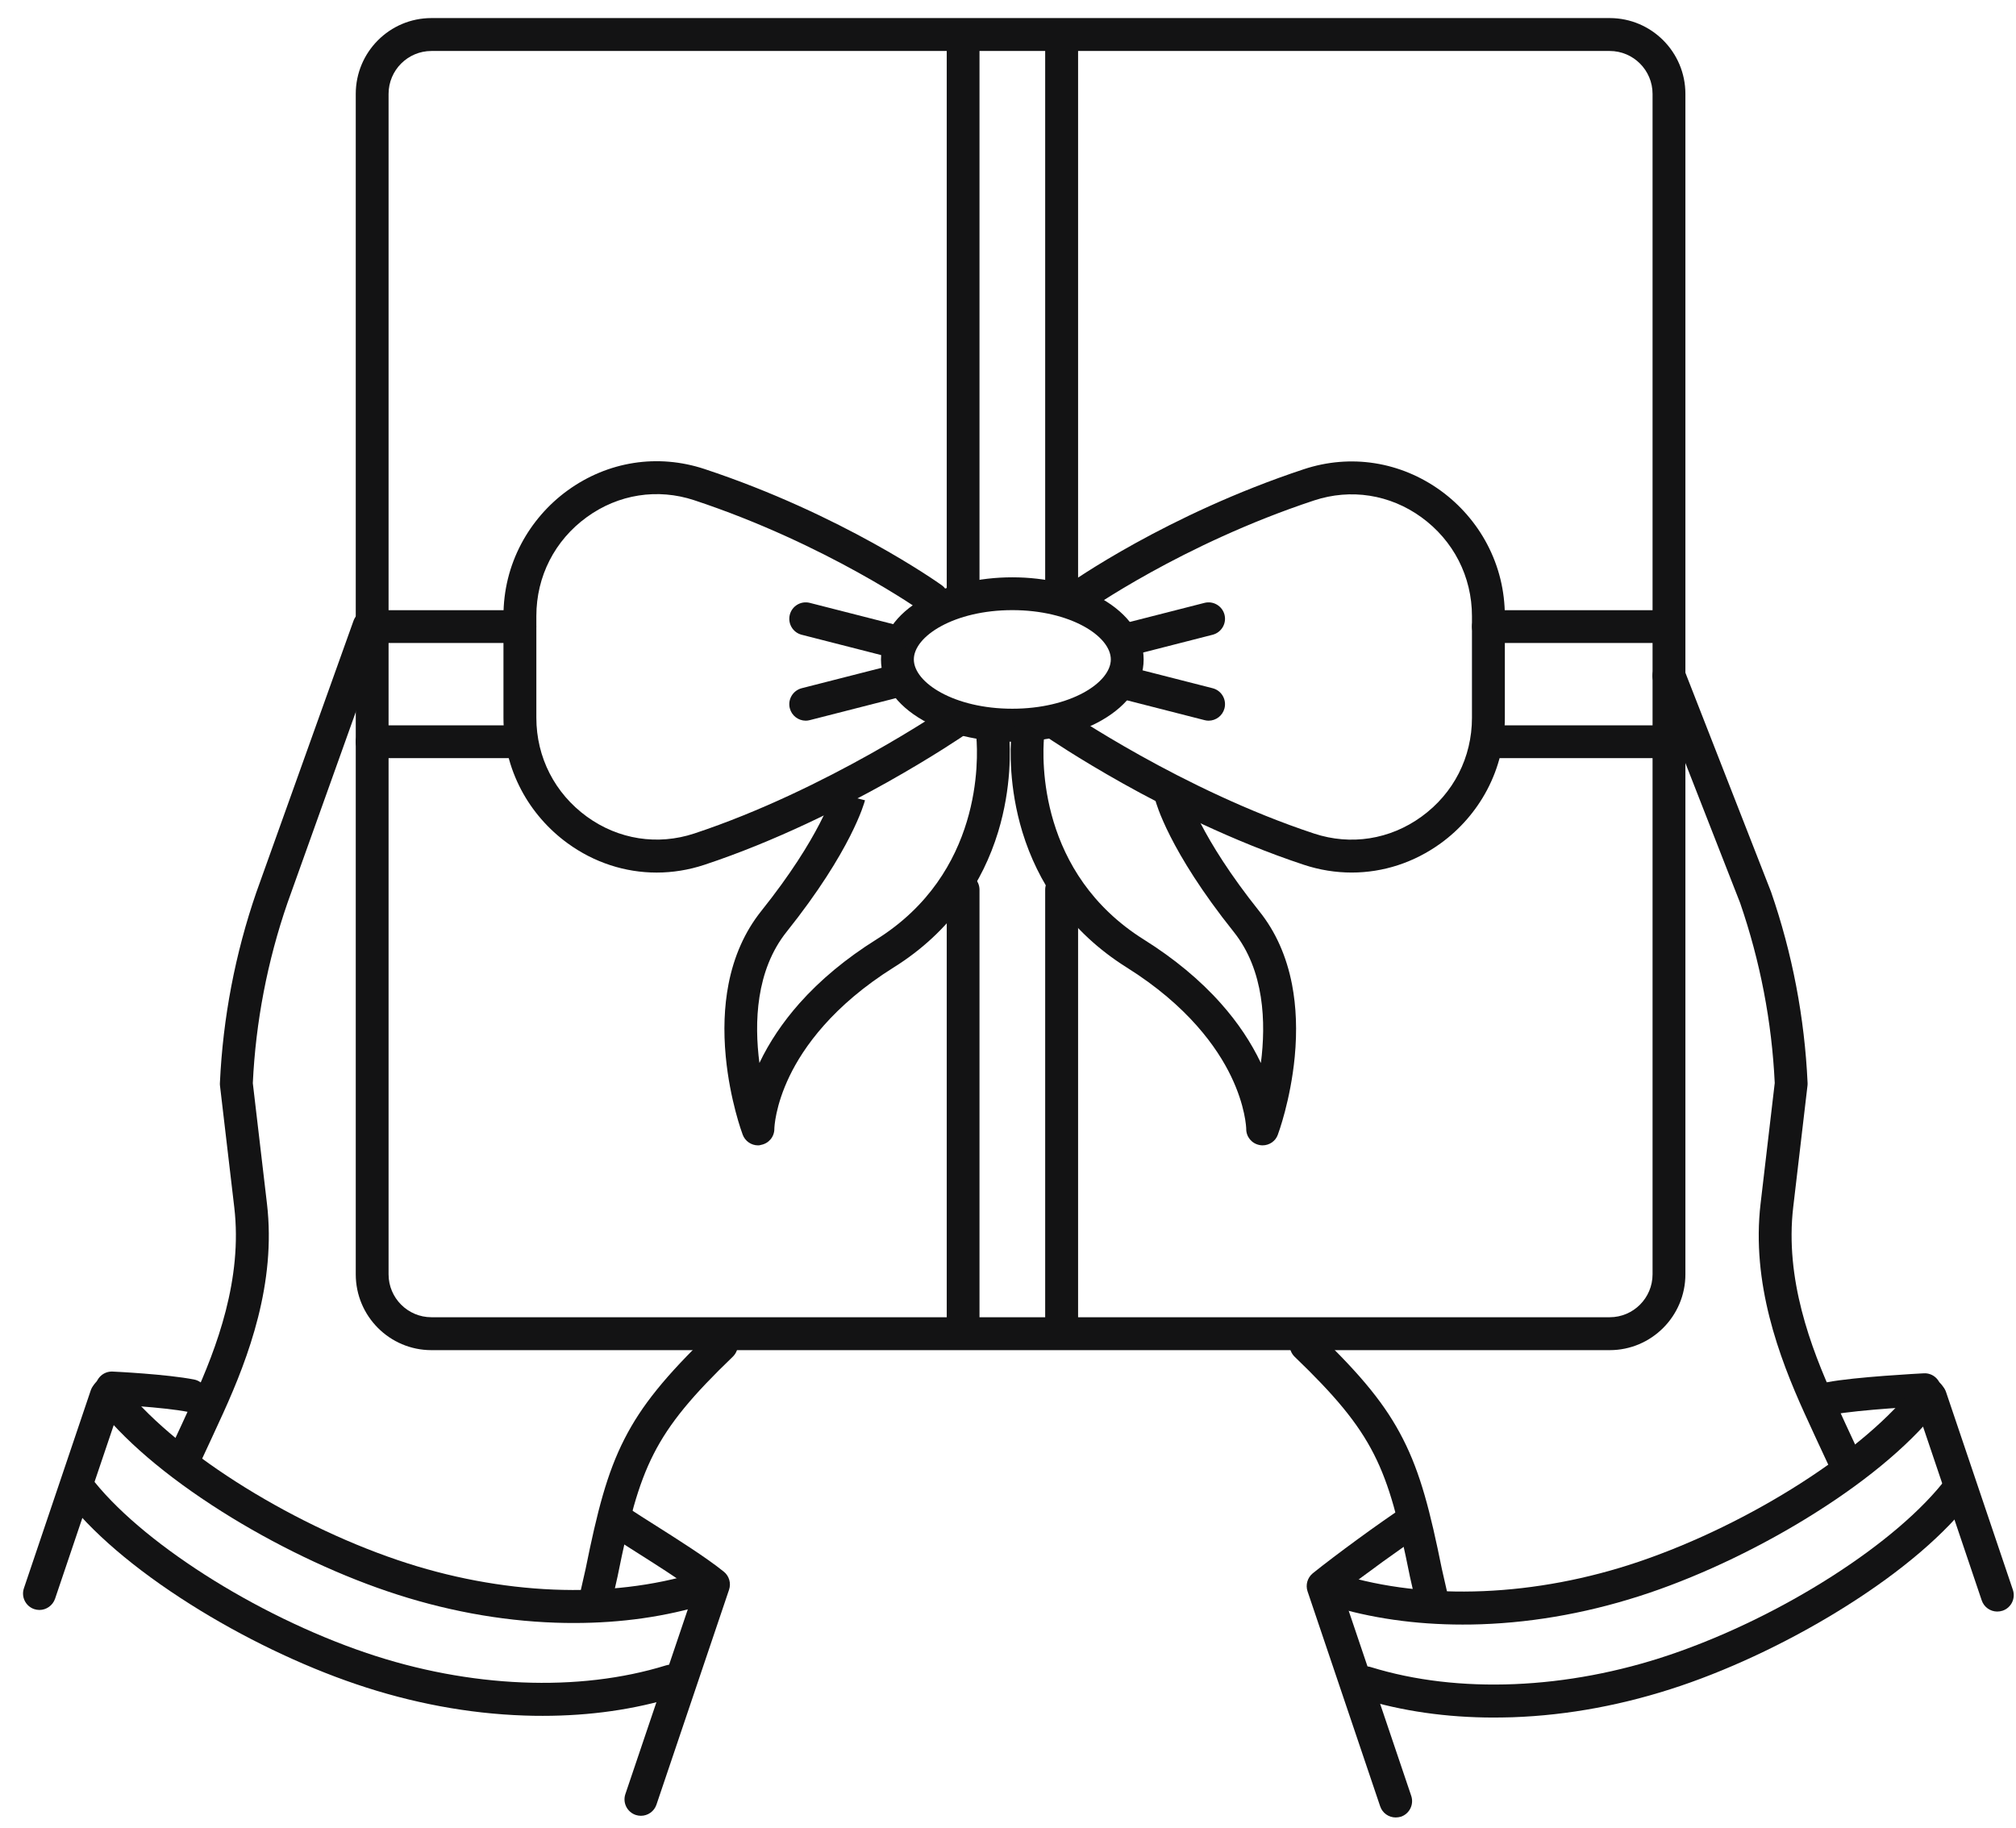 <svg width="86" height="78" viewBox="0 0 86 78" fill="none" xmlns="http://www.w3.org/2000/svg">
<path d="M25.355 69.161C25.303 69.161 25.25 69.155 25.198 69.145C24.821 69.059 24.584 68.682 24.67 68.304L24.981 66.933C25.48 64.469 25.89 62.852 26.641 61.383C27.366 59.964 28.389 58.698 30.288 56.868C30.567 56.599 31.01 56.608 31.279 56.888C31.548 57.167 31.538 57.611 31.259 57.88C27.855 61.153 27.291 62.573 26.352 67.219C26.352 67.226 26.349 67.229 26.349 67.236L26.038 68.613C25.962 68.941 25.673 69.161 25.355 69.161Z" fill="#131314"/>
<path d="M7.852 62.914C7.754 62.914 7.652 62.892 7.554 62.849C7.203 62.684 7.055 62.267 7.219 61.916C7.577 61.153 7.921 60.407 8.246 59.694C9.25 57.486 10.352 54.561 9.994 51.508L9.384 46.313C9.381 46.273 9.377 46.237 9.381 46.198C9.509 43.421 10.033 40.681 10.939 38.055C10.939 38.052 10.942 38.052 10.942 38.048L15.081 26.481C15.213 26.116 15.613 25.926 15.977 26.057C16.341 26.189 16.531 26.59 16.4 26.954L12.264 38.518C11.408 40.999 10.909 43.585 10.785 46.208L11.388 51.347C11.788 54.742 10.601 57.903 9.525 60.276C9.197 60.995 8.849 61.748 8.489 62.517C8.367 62.767 8.115 62.914 7.852 62.914Z" fill="#131314"/>
<path d="M61.135 69.162C60.817 69.162 60.528 68.942 60.453 68.617L60.141 67.24C60.141 67.233 60.138 67.23 60.138 67.223C59.2 62.577 58.636 61.157 55.231 57.884C54.952 57.614 54.942 57.171 55.211 56.892C55.48 56.612 55.923 56.602 56.202 56.872C58.104 58.699 59.128 59.967 59.849 61.387C60.6 62.859 61.01 64.473 61.509 66.937L61.821 68.308C61.906 68.686 61.67 69.06 61.292 69.149C61.24 69.159 61.188 69.162 61.135 69.162Z" fill="#131314"/>
<path d="M78.637 62.915C78.375 62.915 78.122 62.767 78.004 62.511C77.644 61.745 77.296 60.989 76.968 60.27C75.892 57.897 74.705 54.736 75.105 51.341L75.708 46.202C75.584 43.583 75.085 41 74.232 38.522L70.542 29.088C70.401 28.726 70.578 28.319 70.939 28.177C71.3 28.036 71.707 28.214 71.848 28.575L75.541 38.023C75.544 38.033 75.548 38.039 75.551 38.049C76.46 40.675 76.981 43.415 77.109 46.192C77.112 46.231 77.109 46.268 77.106 46.307L76.496 51.502C76.138 54.555 77.24 57.48 78.244 59.688C78.569 60.401 78.913 61.151 79.27 61.91C79.434 62.261 79.284 62.679 78.936 62.843C78.841 62.895 78.739 62.915 78.637 62.915Z" fill="#131314"/>
<path d="M68.669 57.599H18.403C16.622 57.599 15.176 56.149 15.176 54.365V4.005C15.176 2.221 16.622 0.771 18.403 0.771H68.669C70.45 0.771 71.897 2.221 71.897 4.005V54.365C71.897 56.149 70.447 57.599 68.669 57.599ZM18.403 2.175C17.396 2.175 16.576 2.996 16.576 4.005V54.365C16.576 55.374 17.396 56.195 18.403 56.195H68.669C69.676 56.195 70.496 55.374 70.496 54.365V4.005C70.496 2.996 69.676 2.175 68.669 2.175H18.403Z" fill="#131314"/>
<path d="M41.085 56.897C40.698 56.897 40.387 56.582 40.387 56.197V37.956C40.387 37.568 40.702 37.256 41.085 37.256C41.469 37.256 41.784 37.571 41.784 37.956V56.197C41.784 56.582 41.472 56.897 41.085 56.897Z" fill="#131314"/>
<path d="M41.085 26.029C40.698 26.029 40.387 25.713 40.387 25.329V2.175C40.387 1.787 40.702 1.475 41.085 1.475C41.469 1.475 41.784 1.79 41.784 2.175V25.329C41.784 25.716 41.472 26.029 41.085 26.029Z" fill="#131314"/>
<path d="M45.288 56.897C44.901 56.897 44.586 56.582 44.586 56.197V37.956C44.586 37.568 44.901 37.256 45.288 37.256C45.675 37.256 45.99 37.571 45.99 37.956V56.197C45.986 56.582 45.675 56.897 45.288 56.897Z" fill="#131314"/>
<path d="M45.288 26.029C44.901 26.029 44.586 25.713 44.586 25.329V2.175C44.586 1.787 44.901 1.475 45.288 1.475C45.675 1.475 45.99 1.79 45.99 2.175V25.329C45.986 25.716 45.675 26.029 45.288 26.029Z" fill="#131314"/>
<path d="M22.179 27.431H15.878C15.491 27.431 15.18 27.116 15.18 26.731C15.18 26.347 15.495 26.031 15.878 26.031H22.179C22.566 26.031 22.878 26.347 22.878 26.731C22.878 27.116 22.566 27.431 22.179 27.431Z" fill="#131314"/>
<path d="M70.498 27.431H63.495C63.108 27.431 62.793 27.116 62.793 26.731C62.793 26.347 63.108 26.031 63.495 26.031H70.498C70.885 26.031 71.2 26.347 71.2 26.731C71.2 27.116 70.885 27.431 70.498 27.431Z" fill="#131314"/>
<path d="M22.241 32.343H15.874C15.487 32.343 15.176 32.028 15.176 31.643C15.176 31.259 15.491 30.943 15.874 30.943H22.241C22.628 30.943 22.939 31.259 22.939 31.643C22.939 32.028 22.628 32.343 22.241 32.343Z" fill="#131314"/>
<path d="M70.498 32.343H63.495C63.108 32.343 62.793 32.028 62.793 31.643C62.793 31.259 63.108 30.943 63.495 30.943H70.498C70.885 30.943 71.2 31.259 71.2 31.643C71.2 32.028 70.885 32.343 70.498 32.343Z" fill="#131314"/>
<path d="M43.184 31.642C41.754 31.642 40.4 31.316 39.37 30.728C38.215 30.067 37.582 29.147 37.582 28.135C37.582 27.123 38.218 26.203 39.37 25.543C40.4 24.954 41.754 24.629 43.184 24.629C44.614 24.629 45.969 24.954 46.999 25.543C48.154 26.203 48.786 27.123 48.786 28.135C48.786 29.147 48.15 30.067 46.999 30.728C45.969 31.316 44.614 31.642 43.184 31.642ZM43.184 26.029C40.708 26.029 38.983 27.14 38.983 28.132C38.983 29.124 40.708 30.235 43.184 30.235C45.661 30.235 47.386 29.124 47.386 28.132C47.386 27.14 45.661 26.029 43.184 26.029Z" fill="#131314"/>
<path d="M57.662 37.224C56.98 37.224 56.291 37.115 55.618 36.892C52.561 35.88 49.744 34.454 47.917 33.432C45.939 32.324 44.696 31.47 44.643 31.434C44.325 31.213 44.246 30.776 44.466 30.458C44.686 30.139 45.122 30.06 45.44 30.28C45.49 30.313 50.41 33.694 56.058 35.561C57.622 36.077 59.292 35.817 60.637 34.841C62.008 33.849 62.792 32.311 62.792 30.622V26.288C62.792 24.599 62.004 23.061 60.637 22.068C59.292 21.092 57.622 20.833 56.058 21.349C50.406 23.218 46.359 26.084 46.319 26.113C46.005 26.337 45.568 26.265 45.342 25.949C45.119 25.634 45.191 25.197 45.506 24.97C45.677 24.848 49.77 21.953 55.618 20.018C57.616 19.357 59.741 19.692 61.457 20.931C62.28 21.529 62.965 22.315 63.438 23.212C63.94 24.165 64.195 25.2 64.195 26.291V30.619C64.195 31.71 63.94 32.745 63.438 33.698C62.965 34.592 62.283 35.38 61.457 35.978C60.322 36.8 59.003 37.224 57.662 37.224Z" fill="#131314"/>
<path d="M28.01 37.225C26.669 37.225 25.35 36.801 24.215 35.976C23.392 35.378 22.707 34.592 22.234 33.695C21.732 32.742 21.477 31.707 21.477 30.616V26.282C21.477 25.191 21.732 24.156 22.234 23.203C22.707 22.309 23.389 21.52 24.215 20.922C25.931 19.68 28.056 19.348 30.054 20.009C35.905 21.944 39.995 24.839 40.166 24.961C40.481 25.184 40.553 25.625 40.33 25.94C40.107 26.256 39.667 26.328 39.353 26.104C39.313 26.075 35.253 23.206 29.614 21.34C28.05 20.823 26.38 21.083 25.035 22.059C23.664 23.052 22.88 24.589 22.88 26.279V30.619C22.88 32.309 23.668 33.846 25.035 34.839C26.38 35.815 28.05 36.075 29.614 35.559C35.262 33.689 40.356 30.199 40.405 30.166C40.724 29.946 41.16 30.028 41.38 30.347C41.599 30.666 41.517 31.103 41.199 31.323C41.147 31.359 39.861 32.243 37.84 33.377C35.974 34.422 33.107 35.881 30.05 36.893C29.378 37.116 28.689 37.225 28.01 37.225Z" fill="#131314"/>
<path d="M32.337 48.863C32.049 48.863 31.783 48.682 31.681 48.403C31.658 48.344 31.137 46.934 30.96 45.078C30.855 43.973 30.894 42.938 31.075 41.998C31.307 40.792 31.776 39.744 32.465 38.877C35.024 35.676 35.539 33.813 35.542 33.793V33.796L36.9 34.141C36.877 34.227 36.336 36.271 33.557 39.751C32.239 41.4 32.173 43.635 32.396 45.347C32.816 44.463 33.39 43.609 34.099 42.807C34.988 41.805 36.096 40.885 37.389 40.076C41.905 37.25 41.731 32.38 41.649 31.433C41.617 31.049 41.902 30.707 42.289 30.674C42.676 30.642 43.014 30.927 43.047 31.315C43.099 31.936 43.158 33.586 42.578 35.495C42.243 36.59 41.748 37.602 41.105 38.499C40.327 39.586 39.327 40.52 38.133 41.266C35.516 42.905 34.266 44.693 33.682 45.906C33.066 47.181 33.033 48.104 33.033 48.153C33.036 48.492 32.797 48.781 32.462 48.843C32.419 48.86 32.377 48.863 32.337 48.863Z" fill="#131314"/>
<path d="M53.861 48.862C53.818 48.862 53.775 48.859 53.733 48.849C53.398 48.787 53.159 48.498 53.162 48.159C53.162 48.11 53.129 47.187 52.513 45.911C51.929 44.699 50.679 42.911 48.062 41.272C46.868 40.522 45.867 39.592 45.087 38.501C44.444 37.601 43.949 36.589 43.614 35.495C43.033 33.585 43.092 31.936 43.145 31.318C43.178 30.933 43.519 30.647 43.903 30.68C44.286 30.713 44.575 31.052 44.539 31.439C44.457 32.386 44.283 37.256 48.8 40.085C50.095 40.897 51.2 41.814 52.089 42.816C52.798 43.614 53.369 44.466 53.788 45.35C54.008 43.634 53.943 41.403 52.631 39.757C49.852 36.28 49.311 34.233 49.288 34.147L50.646 33.802V33.799C50.65 33.819 51.168 35.678 53.726 38.883C54.418 39.747 54.884 40.798 55.117 42.004C55.297 42.944 55.337 43.979 55.232 45.083C55.054 46.94 54.533 48.35 54.51 48.409C54.415 48.682 54.149 48.862 53.861 48.862Z" fill="#131314"/>
<path d="M37.985 28.026C37.929 28.026 37.87 28.019 37.811 28.003L34.197 27.079C33.823 26.984 33.597 26.603 33.692 26.225C33.787 25.851 34.167 25.624 34.544 25.719L38.159 26.642C38.533 26.738 38.759 27.119 38.664 27.497C38.582 27.812 38.297 28.026 37.985 28.026Z" fill="#131314"/>
<path d="M34.371 30.745C34.059 30.745 33.774 30.534 33.692 30.216C33.596 29.841 33.823 29.46 34.197 29.361L37.811 28.438C38.185 28.343 38.566 28.569 38.664 28.944C38.763 29.319 38.533 29.7 38.159 29.798L34.544 30.722C34.485 30.738 34.426 30.745 34.371 30.745Z" fill="#131314"/>
<path d="M47.943 28.026C47.631 28.026 47.346 27.816 47.264 27.497C47.169 27.122 47.395 26.741 47.769 26.642L51.384 25.719C51.758 25.624 52.141 25.851 52.236 26.225C52.331 26.6 52.105 26.981 51.731 27.079L48.117 28.003C48.058 28.019 47.999 28.026 47.943 28.026Z" fill="#131314"/>
<path d="M51.557 30.745C51.502 30.745 51.443 30.738 51.384 30.722L47.769 29.798C47.395 29.703 47.169 29.322 47.264 28.944C47.359 28.566 47.739 28.343 48.117 28.438L51.731 29.361C52.105 29.457 52.331 29.838 52.236 30.216C52.154 30.535 51.869 30.745 51.557 30.745Z" fill="#131314"/>
<path d="M27.341 77.464C27.265 77.464 27.19 77.451 27.118 77.428C26.75 77.303 26.553 76.905 26.678 76.537L29.614 67.849C28.925 67.346 27.951 66.728 27.141 66.215C26.78 65.989 26.442 65.772 26.176 65.601C25.852 65.387 25.763 64.953 25.973 64.628C26.186 64.303 26.619 64.214 26.944 64.424C27.196 64.592 27.531 64.802 27.889 65.029C28.895 65.666 30.148 66.459 30.877 67.05C31.106 67.234 31.195 67.543 31.1 67.822L28.003 76.99C27.905 77.28 27.633 77.464 27.341 77.464Z" fill="#131314"/>
<path d="M8.144 60.244C8.101 60.244 8.055 60.241 8.009 60.231C6.937 60.024 4.762 59.916 4.739 59.916C4.352 59.896 4.054 59.568 4.073 59.18C4.093 58.792 4.421 58.493 4.808 58.513C4.9 58.516 7.104 58.624 8.275 58.851C8.655 58.923 8.905 59.291 8.829 59.673C8.767 60.011 8.475 60.244 8.144 60.244Z" fill="#131314"/>
<path d="M1.682 68.683C1.607 68.683 1.532 68.67 1.459 68.647C1.092 68.522 0.895 68.124 1.02 67.757L3.87 59.318C3.995 58.95 4.392 58.752 4.759 58.877C5.126 59.002 5.323 59.4 5.199 59.768L2.348 68.207C2.247 68.496 1.974 68.683 1.682 68.683Z" fill="#131314"/>
<path d="M23.154 73.2C22.891 73.2 22.625 73.197 22.36 73.187C19.979 73.105 17.564 72.655 15.186 71.847C12.858 71.058 10.348 69.849 8.125 68.445C5.737 66.937 3.867 65.337 2.719 63.815C2.486 63.506 2.549 63.066 2.857 62.833C3.165 62.599 3.605 62.662 3.838 62.971C5.917 65.731 10.88 68.909 15.636 70.519C20.024 72.007 24.682 72.201 28.408 71.048C28.779 70.933 29.169 71.14 29.284 71.511C29.399 71.883 29.192 72.274 28.821 72.389C27.073 72.928 25.171 73.2 23.154 73.2Z" fill="#131314"/>
<path d="M24.491 69.239C24.229 69.239 23.963 69.236 23.698 69.226C21.317 69.144 18.902 68.694 16.524 67.886C14.196 67.097 11.686 65.888 9.463 64.484C7.075 62.976 5.205 61.376 4.057 59.854C3.824 59.545 3.887 59.105 4.195 58.872C4.503 58.638 4.943 58.701 5.176 59.01C7.255 61.77 12.218 64.948 16.974 66.558C21.362 68.047 26.02 68.24 29.746 67.087C30.117 66.972 30.507 67.179 30.622 67.55C30.737 67.922 30.53 68.313 30.159 68.428C28.411 68.967 26.509 69.239 24.491 69.239Z" fill="#131314"/>
<path d="M59.538 77.535C59.246 77.535 58.974 77.352 58.876 77.059L55.779 67.891C55.684 67.611 55.776 67.302 56.002 67.118C56.96 66.346 58.879 64.943 59.879 64.289C60.204 64.076 60.637 64.168 60.85 64.493C61.063 64.818 60.972 65.252 60.647 65.466C59.814 66.014 58.249 67.145 57.262 67.914L60.201 76.612C60.325 76.98 60.129 77.378 59.761 77.503C59.689 77.522 59.614 77.535 59.538 77.535Z" fill="#131314"/>
<path d="M78.077 60.358C77.749 60.358 77.454 60.125 77.391 59.79C77.319 59.408 77.568 59.04 77.946 58.968C79.113 58.741 81.951 58.593 82.069 58.587C82.452 58.567 82.784 58.863 82.803 59.251C82.823 59.638 82.528 59.967 82.141 59.987C82.111 59.987 79.281 60.138 78.208 60.345C78.165 60.355 78.12 60.358 78.077 60.358Z" fill="#131314"/>
<path d="M85.201 68.751C84.909 68.751 84.636 68.567 84.538 68.275L81.688 59.836C81.563 59.468 81.76 59.071 82.127 58.946C82.495 58.821 82.892 59.018 83.016 59.386L85.867 67.825C85.991 68.193 85.794 68.591 85.427 68.715C85.352 68.738 85.276 68.751 85.201 68.751Z" fill="#131314"/>
<path d="M63.73 73.273C61.713 73.273 59.811 73 58.062 72.461C57.692 72.346 57.485 71.955 57.6 71.584C57.715 71.212 58.105 71.005 58.476 71.12C62.205 72.274 66.859 72.08 71.248 70.591C76.004 68.978 80.963 65.803 83.046 63.043C83.279 62.734 83.719 62.672 84.027 62.905C84.335 63.138 84.398 63.579 84.165 63.888C83.017 65.409 81.15 67.013 78.759 68.518C76.535 69.921 74.026 71.13 71.698 71.919C69.32 72.724 66.905 73.177 64.524 73.26C64.258 73.266 63.993 73.273 63.73 73.273Z" fill="#131314"/>
<path d="M62.392 69.306C60.375 69.306 58.473 69.033 56.725 68.494C56.354 68.379 56.147 67.988 56.262 67.617C56.377 67.245 56.767 67.038 57.138 67.153C60.867 68.307 65.522 68.113 69.91 66.624C74.666 65.011 79.626 61.837 81.708 59.076C81.941 58.767 82.381 58.705 82.689 58.938C82.998 59.171 83.06 59.612 82.827 59.921C81.679 61.442 79.813 63.046 77.421 64.551C75.198 65.954 72.688 67.163 70.36 67.952C67.982 68.757 65.567 69.21 63.186 69.293C62.921 69.303 62.655 69.306 62.392 69.306Z" fill="#131314"/>
</svg>
